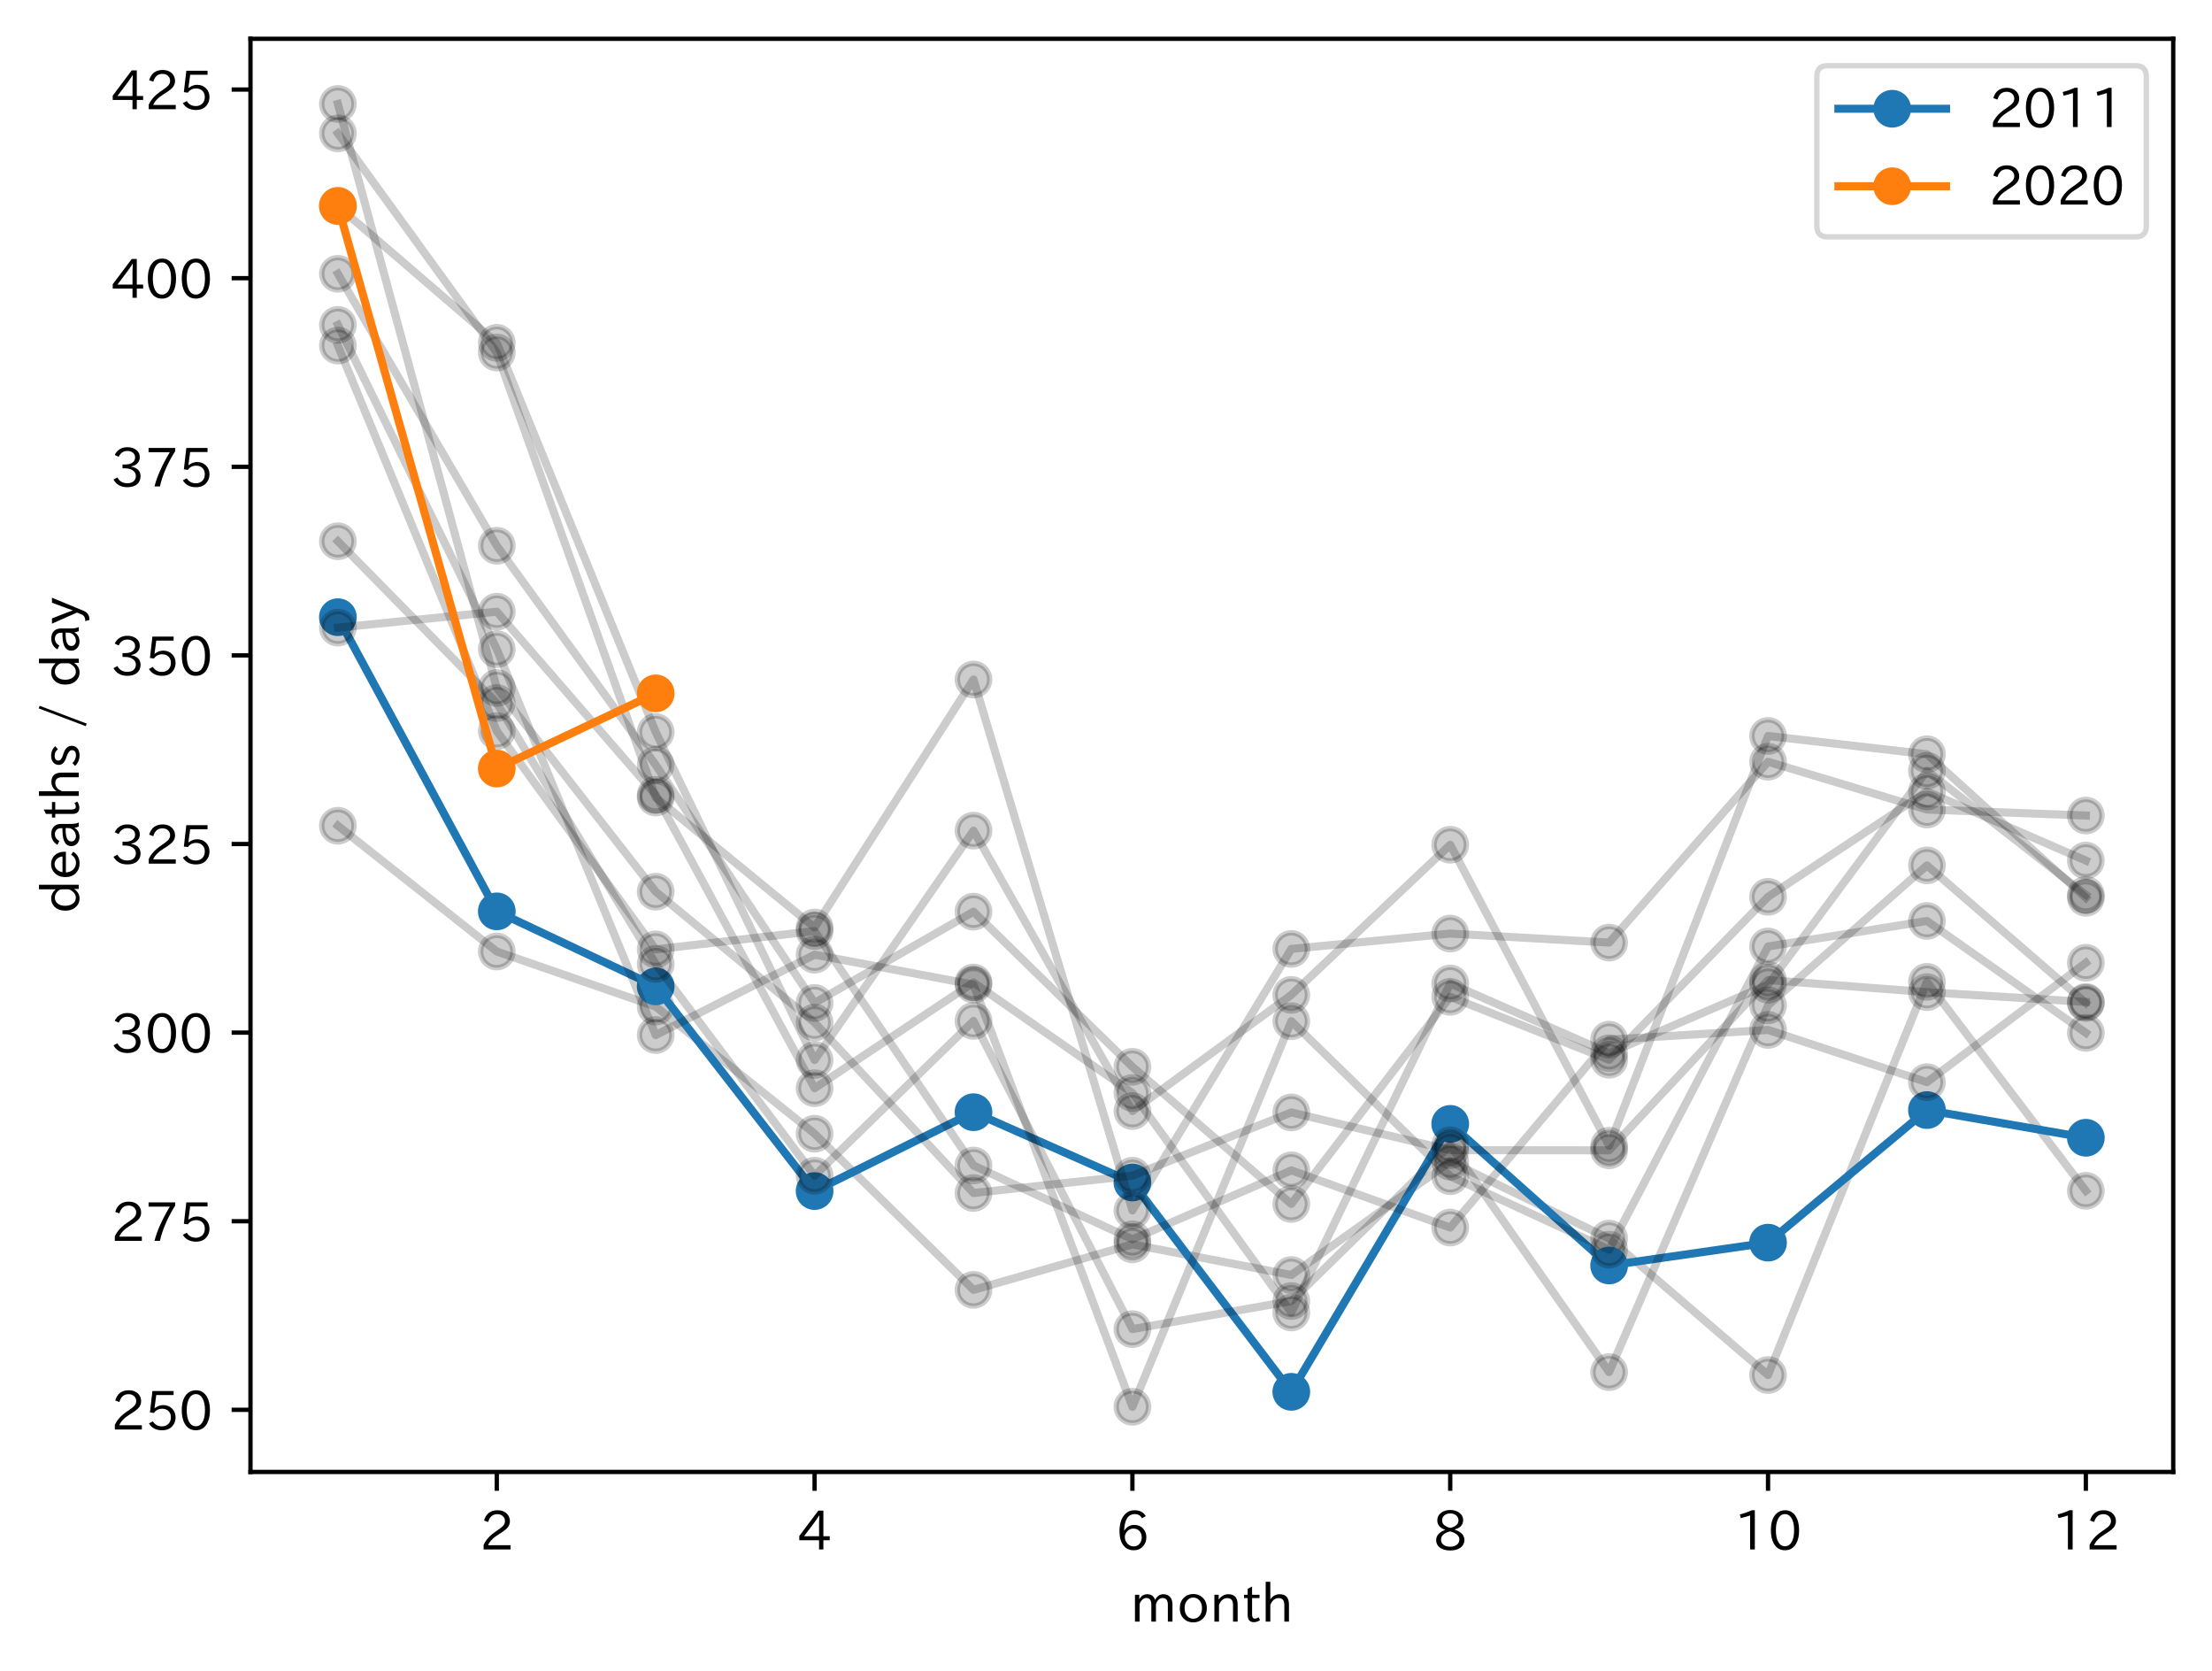 <?xml version="1.0" encoding="utf-8" standalone="no"?>
<!DOCTYPE svg PUBLIC "-//W3C//DTD SVG 1.1//EN"
  "http://www.w3.org/Graphics/SVG/1.1/DTD/svg11.dtd">
<!-- Created with matplotlib (https://matplotlib.org/) -->
<svg height="310.293pt" version="1.1" viewBox="0 0 410.843 310.293" width="410.843pt" xmlns="http://www.w3.org/2000/svg" xmlns:xlink="http://www.w3.org/1999/xlink">
 <defs>
  <style type="text/css">
*{stroke-linecap:butt;stroke-linejoin:round;}
  </style>
 </defs>
 <g id="figure_1">
  <g id="patch_1">
   <path d="M 0 310.293 
L 410.843 310.293 
L 410.843 0 
L 0 0 
z
" style="fill:#ffffff;"/>
  </g>
  <g id="axes_1">
   <g id="patch_2">
    <path d="M 46.523 273.312 
L 403.643 273.312 
L 403.643 7.2 
L 46.523 7.2 
z
" style="fill:#ffffff;"/>
   </g>
   <g id="matplotlib.axis_1">
    <g id="xtick_1">
     <g id="line2d_1">
      <defs>
       <path d="M 0 0 
L 0 3.5 
" id="m9c1329adc8" style="stroke:#000000;stroke-width:0.8;"/>
      </defs>
      <g>
       <use style="stroke:#000000;stroke-width:0.8;" x="92.27" xlink:href="#m9c1329adc8" y="273.312"/>
      </g>
     </g>
     <g id="text_1">
      <!-- 2 -->
      <defs>
       <path d="M 57.172 0.984 
L 6.984 0.984 
L 6.984 9.281 
Q 12.891 23.047 29.594 34.422 
L 32.375 36.281 
Q 40.922 42.141 43.609 45.406 
Q 46.688 49.266 46.688 53.812 
Q 46.688 58.938 43.062 62.547 
Q 39.062 66.547 32.562 66.547 
Q 19.531 66.547 15.484 52 
L 7.766 54.781 
Q 13.328 73.828 33.062 73.828 
Q 43.844 73.828 50.25 67.438 
Q 55.859 61.672 55.859 53.516 
Q 55.859 47.469 52.25 42.531 
Q 48.922 37.75 36.969 30.281 
L 34.859 29 
Q 19.625 19.578 15.281 8.891 
L 57.172 8.891 
z
" id="IPAexGothic-50"/>
      </defs>
      <g transform="translate(89.121 287.803)scale(0.1 -0.1)">
       <use xlink:href="#IPAexGothic-50"/>
      </g>
     </g>
    </g>
    <g id="xtick_2">
     <g id="line2d_2">
      <g>
       <use style="stroke:#000000;stroke-width:0.8;" x="151.298" xlink:href="#m9c1329adc8" y="273.312"/>
      </g>
     </g>
     <g id="text_2">
      <!-- 4 -->
      <defs>
       <path d="M 59.578 18.109 
L 47.797 18.109 
L 47.797 0.984 
L 39.797 0.984 
L 39.797 18.109 
L 3.078 18.109 
L 3.078 26.125 
L 38.375 73.094 
L 47.797 73.094 
L 47.797 25.531 
L 59.578 25.531 
z
M 40.281 64.203 
L 39.984 64.203 
Q 35.594 57.125 31.297 51.312 
L 11.859 25.531 
L 39.797 25.531 
L 39.797 49.125 
Q 39.797 54.391 40.281 64.203 
z
" id="IPAexGothic-52"/>
      </defs>
      <g transform="translate(148.149 287.803)scale(0.1 -0.1)">
       <use xlink:href="#IPAexGothic-52"/>
      </g>
     </g>
    </g>
    <g id="xtick_3">
     <g id="line2d_3">
      <g>
       <use style="stroke:#000000;stroke-width:0.8;" x="210.326" xlink:href="#m9c1329adc8" y="273.312"/>
      </g>
     </g>
     <g id="text_3">
      <!-- 6 -->
      <defs>
       <path d="M 16.5 36.375 
Q 23.578 46.578 34.906 46.578 
Q 45.406 46.578 51.812 39.266 
Q 57.422 32.906 57.422 23.781 
Q 57.422 13.812 51.125 6.781 
Q 44.578 -0.484 34.031 -0.484 
Q 21.484 -0.484 14.406 9.078 
Q 7.516 18.406 7.516 34.812 
Q 7.516 53.516 15.828 64.203 
Q 23.344 73.828 35.5 73.828 
Q 49.859 73.828 56.391 62.891 
L 49.219 58.984 
Q 45.219 66.656 35.938 66.656 
Q 17.484 66.656 16.109 36.375 
z
M 33.453 39.797 
Q 26.312 39.797 21.625 34.469 
Q 17.438 29.688 17.438 24.078 
Q 17.438 18.062 21.141 13.188 
Q 26.125 6.688 33.734 6.688 
Q 41.703 6.688 45.953 13.188 
Q 48.828 17.625 48.828 23.484 
Q 48.828 30.375 45.016 34.812 
Q 40.625 39.797 33.453 39.797 
z
" id="IPAexGothic-54"/>
      </defs>
      <g transform="translate(207.177 287.803)scale(0.1 -0.1)">
       <use xlink:href="#IPAexGothic-54"/>
      </g>
     </g>
    </g>
    <g id="xtick_4">
     <g id="line2d_4">
      <g>
       <use style="stroke:#000000;stroke-width:0.8;" x="269.355" xlink:href="#m9c1329adc8" y="273.312"/>
      </g>
     </g>
     <g id="text_4">
      <!-- 8 -->
      <defs>
       <path d="M 39.703 37.891 
Q 57.812 31.734 57.812 18.703 
Q 57.812 8.453 48.438 3.078 
Q 41.609 -0.875 31.5 -0.875 
Q 21.344 -0.875 14.5 3.078 
Q 5.422 8.297 5.422 18.406 
Q 5.422 31.062 22.016 37.203 
L 22.016 37.5 
Q 7.516 42.719 7.516 54.828 
Q 7.516 64.062 15.328 69.625 
Q 21.969 74.312 31.547 74.312 
Q 42.234 74.312 48.922 68.797 
Q 55.516 63.578 55.516 55.719 
Q 55.516 42.281 39.703 38.188 
z
M 31.594 41.016 
Q 46.828 44.625 46.828 55.125 
Q 46.828 61.188 41.797 64.844 
Q 37.703 67.922 31.5 67.922 
Q 25.094 67.922 20.797 64.5 
Q 16.406 60.891 16.406 55.031 
Q 16.406 49.219 21.094 45.703 
Q 23.344 43.891 26.906 42.531 
Q 31 40.875 31.594 41.016 
z
M 30.906 34.516 
Q 14.406 30.172 14.406 19 
Q 14.406 12.109 20.516 8.688 
Q 25.094 6.109 31.391 6.109 
Q 40.234 6.109 45.016 10.891 
Q 48.531 14.406 48.531 19.531 
Q 48.531 24.906 43.656 28.906 
Q 40.766 31.156 36.719 32.812 
Q 31.984 34.719 30.906 34.516 
z
" id="IPAexGothic-56"/>
      </defs>
      <g transform="translate(266.205 287.803)scale(0.1 -0.1)">
       <use xlink:href="#IPAexGothic-56"/>
      </g>
     </g>
    </g>
    <g id="xtick_5">
     <g id="line2d_5">
      <g>
       <use style="stroke:#000000;stroke-width:0.8;" x="328.383" xlink:href="#m9c1329adc8" y="273.312"/>
      </g>
     </g>
     <g id="text_5">
      <!-- 10 -->
      <defs>
       <path d="M 38.484 0.984 
L 29.688 0.984 
L 29.688 64.109 
Q 21.438 61.281 12.312 59.328 
L 10.688 66.109 
Q 23.734 69.391 32.906 73.922 
L 38.484 73.922 
z
" id="IPAexGothic-49"/>
       <path d="M 31.844 73.828 
Q 45.016 73.828 52.094 61.625 
Q 57.719 51.953 57.719 36.625 
Q 57.719 21.438 52.094 11.578 
Q 45.125 -0.484 31.5 -0.484 
Q 17.922 -0.484 10.938 11.578 
Q 5.328 21.438 5.328 36.719 
Q 5.328 58.016 15.625 67.719 
Q 22.172 73.828 31.844 73.828 
z
M 31.5 66.656 
Q 23.688 66.656 19.188 58.734 
Q 14.594 50.734 14.594 36.625 
Q 14.594 22.75 19.094 14.797 
Q 23.641 6.984 31.5 6.984 
Q 40.922 6.984 45.453 18.016 
Q 48.438 25.344 48.438 37.109 
Q 48.438 50.875 43.844 58.734 
Q 39.203 66.656 31.5 66.656 
z
" id="IPAexGothic-48"/>
      </defs>
      <g transform="translate(322.084 287.803)scale(0.1 -0.1)">
       <use xlink:href="#IPAexGothic-49"/>
       <use x="62.988" xlink:href="#IPAexGothic-48"/>
      </g>
     </g>
    </g>
    <g id="xtick_6">
     <g id="line2d_6">
      <g>
       <use style="stroke:#000000;stroke-width:0.8;" x="387.411" xlink:href="#m9c1329adc8" y="273.312"/>
      </g>
     </g>
     <g id="text_6">
      <!-- 12 -->
      <g transform="translate(381.112 287.803)scale(0.1 -0.1)">
       <use xlink:href="#IPAexGothic-49"/>
       <use x="62.988" xlink:href="#IPAexGothic-50"/>
      </g>
     </g>
    </g>
    <g id="text_7">
     <!-- month -->
     <defs>
      <path d="M 78.469 0.984 
L 69.875 0.984 
L 69.875 32.172 
Q 69.875 44.828 60.109 44.828 
Q 55.469 44.828 51.609 40.531 
Q 48.875 37.453 47.797 32.859 
L 47.797 0.984 
L 39.203 0.984 
L 39.203 32.281 
Q 39.203 44.828 29.984 44.828 
Q 25.094 44.828 21.391 40.531 
Q 17.391 36.031 17.391 31.891 
L 17.391 0.984 
L 8.797 0.984 
L 8.797 50.781 
L 16.797 50.781 
L 16.797 42.188 
Q 21.734 51.812 31.688 51.812 
Q 42.578 51.812 46.188 41.359 
Q 51.609 51.812 61.766 51.812 
Q 69.969 51.812 74.562 46 
Q 78.469 41.219 78.469 32.375 
z
" id="IPAexGothic-109"/>
      <path d="M 29.984 52.203 
Q 40.531 52.203 47.75 45.125 
Q 55.172 37.703 55.172 25.594 
Q 55.172 13.875 47.906 6.594 
Q 40.766 -0.484 29.984 -0.484 
Q 19.188 -0.484 12.203 6.5 
Q 4.891 13.766 4.891 25.875 
Q 4.891 37.703 12.312 45.125 
Q 19.391 52.203 29.984 52.203 
z
M 29.984 45.609 
Q 23.734 45.609 19.391 41.109 
Q 13.875 35.594 13.875 25.781 
Q 13.875 16.109 19.281 10.688 
Q 23.688 6.297 29.984 6.297 
Q 36.422 6.297 40.766 10.797 
Q 46.188 16.219 46.188 26.125 
Q 46.188 35.453 40.672 41.109 
Q 36.188 45.609 29.984 45.609 
z
" id="IPAexGothic-111"/>
      <path d="M 52 0.984 
L 43.406 0.984 
L 43.406 31.891 
Q 43.406 44.578 32.906 44.578 
Q 22.312 44.578 17.391 31.891 
L 17.391 0.984 
L 8.797 0.984 
L 8.797 50.781 
L 16.797 50.781 
L 16.797 41.797 
Q 23.828 51.812 34.719 51.812 
Q 52 51.812 52 32.375 
z
" id="IPAexGothic-110"/>
      <path d="M 33.203 3.766 
Q 27.641 -0.094 21.828 -0.094 
Q 10.203 -0.094 10.203 12.984 
L 10.203 44.672 
L 3.422 44.672 
L 3.422 50.781 
L 10.203 50.781 
L 10.203 61.969 
L 18.406 66.062 
L 18.406 50.781 
L 32.234 50.781 
L 32.234 44.672 
L 18.406 44.672 
L 18.406 14.156 
Q 18.406 6.5 23.641 6.5 
Q 27.156 6.5 30.328 9.188 
z
" id="IPAexGothic-116"/>
      <path d="M 52.297 0.984 
L 43.703 0.984 
L 43.703 31.891 
Q 43.703 44.578 33.297 44.578 
Q 22.609 44.578 17.672 31.891 
L 17.672 0.984 
L 9.078 0.984 
L 9.078 74.906 
L 17.672 74.906 
L 17.672 42.281 
Q 24.469 51.812 35.109 51.812 
Q 52.297 51.812 52.297 32.375 
z
" id="IPAexGothic-104"/>
     </defs>
     <g transform="translate(209.922 301.193)scale(0.1 -0.1)">
      <use xlink:href="#IPAexGothic-109"/>
      <use x="87.109" xlink:href="#IPAexGothic-111"/>
      <use x="147.51" xlink:href="#IPAexGothic-110"/>
      <use x="207.91" xlink:href="#IPAexGothic-116"/>
      <use x="242.529" xlink:href="#IPAexGothic-104"/>
     </g>
    </g>
   </g>
   <g id="matplotlib.axis_2">
    <g id="ytick_1">
     <g id="line2d_7">
      <defs>
       <path d="M 0 0 
L -3.5 0 
" id="m2eb49fed1b" style="stroke:#000000;stroke-width:0.8;"/>
      </defs>
      <g>
       <use style="stroke:#000000;stroke-width:0.8;" x="46.523" xlink:href="#m2eb49fed1b" y="261.776"/>
      </g>
     </g>
     <g id="text_8">
      <!-- 250 -->
      <defs>
       <path d="M 18.406 40.672 
Q 25.531 46.297 33.938 46.297 
Q 44 46.297 50.641 39.5 
Q 56.844 33.016 56.844 23.391 
Q 56.844 14.656 51.516 8.016 
Q 44.828 -0.484 31.734 -0.484 
Q 14.984 -0.484 7.328 12.25 
L 14.656 16.062 
Q 20.453 6.781 31.453 6.781 
Q 38.531 6.781 43.266 11.188 
Q 48.141 15.828 48.141 23.484 
Q 48.141 30.719 43.844 35.016 
Q 39.359 39.5 32.125 39.5 
Q 21.969 39.5 16.75 31.688 
L 9.234 32.672 
L 13.812 72.406 
L 53.219 72.406 
L 53.219 64.891 
L 20.953 64.891 
L 17.719 40.672 
z
" id="IPAexGothic-53"/>
      </defs>
      <g transform="translate(20.628 265.522)scale(0.1 -0.1)">
       <use xlink:href="#IPAexGothic-50"/>
       <use x="62.988" xlink:href="#IPAexGothic-53"/>
       <use x="125.977" xlink:href="#IPAexGothic-48"/>
      </g>
     </g>
    </g>
    <g id="ytick_2">
     <g id="line2d_8">
      <g>
       <use style="stroke:#000000;stroke-width:0.8;" x="46.523" xlink:href="#m2eb49fed1b" y="226.755"/>
      </g>
     </g>
     <g id="text_9">
      <!-- 275 -->
      <defs>
       <path d="M 56.203 66.609 
Q 34.969 32.906 27.781 0.984 
L 17.672 0.984 
Q 24.703 28.656 46.094 64.5 
L 6.688 64.5 
L 6.688 72.406 
L 56.203 72.406 
z
" id="IPAexGothic-55"/>
      </defs>
      <g transform="translate(20.628 230.501)scale(0.1 -0.1)">
       <use xlink:href="#IPAexGothic-50"/>
       <use x="62.988" xlink:href="#IPAexGothic-55"/>
       <use x="125.977" xlink:href="#IPAexGothic-53"/>
      </g>
     </g>
    </g>
    <g id="ytick_3">
     <g id="line2d_9">
      <g>
       <use style="stroke:#000000;stroke-width:0.8;" x="46.523" xlink:href="#m2eb49fed1b" y="191.734"/>
      </g>
     </g>
     <g id="text_10">
      <!-- 300 -->
      <defs>
       <path d="M 37.203 37.797 
Q 54.781 34.625 54.781 19.969 
Q 54.781 11.188 48.875 5.562 
Q 42.328 -0.484 30.375 -0.484 
Q 12.453 -0.484 4.5 13.766 
L 11.812 17.672 
Q 17.328 6.891 30.281 6.891 
Q 37.891 6.891 42.094 10.797 
Q 46.094 14.5 46.094 20.172 
Q 46.094 26.859 40.094 30.906 
Q 34.625 34.578 25.688 34.578 
L 21.297 34.578 
L 21.297 41.703 
L 25.875 41.703 
Q 34.859 41.703 39.594 45.125 
Q 44.672 48.734 44.672 54.828 
Q 44.672 61.469 38.969 64.656 
Q 35.297 66.844 30.172 66.844 
Q 19.344 66.844 14.109 55.906 
L 6.781 59.422 
Q 14.016 73.828 30.281 73.828 
Q 40.578 73.828 46.969 68.656 
Q 53.375 63.578 53.375 55.219 
Q 53.375 47.312 47.172 42.281 
Q 43.172 39.062 37.203 38.188 
z
" id="IPAexGothic-51"/>
      </defs>
      <g transform="translate(20.628 195.48)scale(0.1 -0.1)">
       <use xlink:href="#IPAexGothic-51"/>
       <use x="62.988" xlink:href="#IPAexGothic-48"/>
       <use x="125.977" xlink:href="#IPAexGothic-48"/>
      </g>
     </g>
    </g>
    <g id="ytick_4">
     <g id="line2d_10">
      <g>
       <use style="stroke:#000000;stroke-width:0.8;" x="46.523" xlink:href="#m2eb49fed1b" y="156.714"/>
      </g>
     </g>
     <g id="text_11">
      <!-- 325 -->
      <g transform="translate(20.628 160.459)scale(0.1 -0.1)">
       <use xlink:href="#IPAexGothic-51"/>
       <use x="62.988" xlink:href="#IPAexGothic-50"/>
       <use x="125.977" xlink:href="#IPAexGothic-53"/>
      </g>
     </g>
    </g>
    <g id="ytick_5">
     <g id="line2d_11">
      <g>
       <use style="stroke:#000000;stroke-width:0.8;" x="46.523" xlink:href="#m2eb49fed1b" y="121.693"/>
      </g>
     </g>
     <g id="text_12">
      <!-- 350 -->
      <g transform="translate(20.628 125.438)scale(0.1 -0.1)">
       <use xlink:href="#IPAexGothic-51"/>
       <use x="62.988" xlink:href="#IPAexGothic-53"/>
       <use x="125.977" xlink:href="#IPAexGothic-48"/>
      </g>
     </g>
    </g>
    <g id="ytick_6">
     <g id="line2d_12">
      <g>
       <use style="stroke:#000000;stroke-width:0.8;" x="46.523" xlink:href="#m2eb49fed1b" y="86.672"/>
      </g>
     </g>
     <g id="text_13">
      <!-- 375 -->
      <g transform="translate(20.628 90.417)scale(0.1 -0.1)">
       <use xlink:href="#IPAexGothic-51"/>
       <use x="62.988" xlink:href="#IPAexGothic-55"/>
       <use x="125.977" xlink:href="#IPAexGothic-53"/>
      </g>
     </g>
    </g>
    <g id="ytick_7">
     <g id="line2d_13">
      <g>
       <use style="stroke:#000000;stroke-width:0.8;" x="46.523" xlink:href="#m2eb49fed1b" y="51.651"/>
      </g>
     </g>
     <g id="text_14">
      <!-- 400 -->
      <g transform="translate(20.628 55.396)scale(0.1 -0.1)">
       <use xlink:href="#IPAexGothic-52"/>
       <use x="62.988" xlink:href="#IPAexGothic-48"/>
       <use x="125.977" xlink:href="#IPAexGothic-48"/>
      </g>
     </g>
    </g>
    <g id="ytick_8">
     <g id="line2d_14">
      <g>
       <use style="stroke:#000000;stroke-width:0.8;" x="46.523" xlink:href="#m2eb49fed1b" y="16.63"/>
      </g>
     </g>
     <g id="text_15">
      <!-- 425 -->
      <g transform="translate(20.628 20.375)scale(0.1 -0.1)">
       <use xlink:href="#IPAexGothic-52"/>
       <use x="62.988" xlink:href="#IPAexGothic-50"/>
       <use x="125.977" xlink:href="#IPAexGothic-53"/>
      </g>
     </g>
    </g>
    <g id="text_16">
     <!-- deaths / day -->
     <defs>
      <path d="M 52.984 0.984 
L 45.172 0.984 
L 45.172 9.672 
Q 38.141 -0.484 27.391 -0.484 
Q 18.453 -0.484 12.312 5.812 
Q 4.891 13.188 4.891 25.984 
Q 4.891 38.531 12.062 45.906 
Q 18.266 52.203 27.391 52.203 
Q 37.25 52.203 44.484 43.891 
L 44.484 74.906 
L 52.984 74.906 
z
M 44.484 20.359 
L 44.484 32.766 
Q 44.484 37.703 38.375 42.281 
Q 34.078 45.406 28.953 45.406 
Q 23.188 45.406 19.188 41.406 
Q 13.875 36.078 13.875 26.219 
Q 13.875 17.328 18.266 11.719 
Q 22.516 6.391 28.859 6.391 
Q 36.281 6.391 41.5 13.672 
Q 44.484 17.719 44.484 20.359 
z
" id="IPAexGothic-100"/>
      <path d="M 13.484 24.906 
Q 13.922 16.266 18.891 11.281 
Q 23.969 6.203 31.203 6.203 
Q 40.719 6.203 46.297 15.094 
L 51.906 11.375 
Q 44.828 -0.484 30.172 -0.484 
Q 19.094 -0.484 11.969 6.594 
Q 4.781 13.812 4.781 25.641 
Q 4.781 38.188 12.312 45.703 
Q 19 52.391 29 52.391 
Q 38.422 52.391 44.781 46.188 
Q 51.906 38.969 51.906 26.906 
L 51.906 24.906 
z
M 43.062 31.203 
Q 42.328 37.984 38.281 41.891 
Q 34.281 45.906 28.812 45.906 
Q 22.469 45.906 17.969 40.484 
Q 14.891 36.812 13.969 31.203 
z
" id="IPAexGothic-101"/>
      <path d="M 49.312 0.984 
L 41.75 0.984 
Q 39.984 4.734 39.547 8.688 
L 39.203 8.688 
Q 33.547 -0.391 22.312 -0.391 
Q 14.594 -0.391 9.719 4.5 
Q 5.422 8.797 5.422 14.984 
Q 5.422 30.422 32.031 31.203 
L 38.719 31.391 
L 38.719 33.984 
Q 38.719 39.203 35.75 42.188 
Q 32.625 45.312 27.734 45.312 
Q 19.344 45.312 15.141 37.156 
L 7.719 40.578 
Q 14.656 52 27.938 52 
Q 37.109 52 42.047 46.875 
Q 46.625 42.281 46.625 33.891 
L 46.625 15.578 
Q 46.625 6.25 49.312 0.984 
z
M 38.922 25.391 
L 33.453 25.297 
Q 14.109 24.859 14.109 14.891 
Q 14.109 11.375 16.406 9.078 
Q 19.234 6.297 23.828 6.297 
Q 30.219 6.297 34.906 10.984 
Q 38.922 15.141 38.922 21 
z
" id="IPAexGothic-97"/>
      <path d="M 34.906 39.797 
Q 30.281 45.797 23.188 45.797 
Q 13.922 45.797 13.922 38.672 
Q 13.922 33.641 23.922 30.375 
L 27.203 29.297 
Q 41.406 24.656 41.406 13.969 
Q 41.406 6.781 35.5 2.688 
Q 30.812 -0.484 23.391 -0.484 
Q 11.969 -0.484 4 7.859 
L 9.422 12.797 
Q 15.578 6.203 23.688 6.203 
Q 33.297 6.203 33.297 13.672 
Q 33.297 19.344 22.703 23.094 
L 19.281 24.266 
Q 5.906 28.953 5.906 37.984 
Q 5.906 43.703 9.812 47.609 
Q 14.5 52.297 22.703 52.297 
Q 33.688 52.297 40.719 44.672 
z
" id="IPAexGothic-115"/>
      <path id="IPAexGothic-32"/>
      <path d="M 42.484 73.578 
L 9.375 -13.812 
L 4.688 -11.922 
L 37.703 75.484 
z
" id="IPAexGothic-47"/>
      <path d="M 48.781 50.781 
L 24.609 -7.625 
Q 19.969 -18.797 8.594 -18.797 
L 7.469 -18.797 
L 5.375 -10.984 
L 6.984 -10.984 
Q 15.141 -10.984 17.969 -3.719 
L 21.188 4.297 
L 0.594 50.781 
L 10.297 50.781 
L 21.297 22.797 
Q 23.875 16.016 25.094 12.203 
L 25.391 12.203 
Q 27.344 18.266 29.109 22.797 
L 39.5 50.781 
z
" id="IPAexGothic-121"/>
     </defs>
     <g transform="translate(14.728 169.576)rotate(-90)scale(0.1 -0.1)">
      <use xlink:href="#IPAexGothic-100"/>
      <use x="62.402" xlink:href="#IPAexGothic-101"/>
      <use x="119.287" xlink:href="#IPAexGothic-97"/>
      <use x="174.268" xlink:href="#IPAexGothic-116"/>
      <use x="208.887" xlink:href="#IPAexGothic-104"/>
      <use x="269.58" xlink:href="#IPAexGothic-115"/>
      <use x="315.771" xlink:href="#IPAexGothic-32"/>
      <use x="342.773" xlink:href="#IPAexGothic-47"/>
      <use x="392.773" xlink:href="#IPAexGothic-32"/>
      <use x="419.775" xlink:href="#IPAexGothic-100"/>
      <use x="482.178" xlink:href="#IPAexGothic-97"/>
      <use x="537.158" xlink:href="#IPAexGothic-121"/>
     </g>
    </g>
   </g>
   <g id="line2d_15">
    <path clip-path="url(#p224ae6ea97)" d="M 62.756 153.324 
L 92.27 176.675 
L 121.784 186.899 
L 151.298 210.506 
L 180.812 239.499 
L 210.326 231.051 
L 239.84 236.742 
L 269.355 215.684 
L 298.869 229.977 
L 328.383 255.314 
L 357.897 182.302 
L 387.411 221.107 
" style="fill:none;stroke:#000000;stroke-linecap:square;stroke-opacity:0.2;stroke-width:1.5;"/>
    <defs>
     <path d="M 0 3 
C 0.796 3 1.559 2.684 2.121 2.121 
C 2.684 1.559 3 0.796 3 0 
C 3 -0.796 2.684 -1.559 2.121 -2.121 
C 1.559 -2.684 0.796 -3 0 -3 
C -0.796 -3 -1.559 -2.684 -2.121 -2.121 
C -2.684 -1.559 -3 -0.796 -3 0 
C -3 0.796 -2.684 1.559 -2.121 2.121 
C -1.559 2.684 -0.796 3 0 3 
z
" id="m86d721139f" style="stroke:#000000;stroke-opacity:0.2;"/>
    </defs>
    <g clip-path="url(#p224ae6ea97)">
     <use style="fill-opacity:0.2;stroke:#000000;stroke-opacity:0.2;" x="62.756" xlink:href="#m86d721139f" y="153.324"/>
     <use style="fill-opacity:0.2;stroke:#000000;stroke-opacity:0.2;" x="92.27" xlink:href="#m86d721139f" y="176.675"/>
     <use style="fill-opacity:0.2;stroke:#000000;stroke-opacity:0.2;" x="121.784" xlink:href="#m86d721139f" y="186.899"/>
     <use style="fill-opacity:0.2;stroke:#000000;stroke-opacity:0.2;" x="151.298" xlink:href="#m86d721139f" y="210.506"/>
     <use style="fill-opacity:0.2;stroke:#000000;stroke-opacity:0.2;" x="180.812" xlink:href="#m86d721139f" y="239.499"/>
     <use style="fill-opacity:0.2;stroke:#000000;stroke-opacity:0.2;" x="210.326" xlink:href="#m86d721139f" y="231.051"/>
     <use style="fill-opacity:0.2;stroke:#000000;stroke-opacity:0.2;" x="239.84" xlink:href="#m86d721139f" y="236.742"/>
     <use style="fill-opacity:0.2;stroke:#000000;stroke-opacity:0.2;" x="269.355" xlink:href="#m86d721139f" y="215.684"/>
     <use style="fill-opacity:0.2;stroke:#000000;stroke-opacity:0.2;" x="298.869" xlink:href="#m86d721139f" y="229.977"/>
     <use style="fill-opacity:0.2;stroke:#000000;stroke-opacity:0.2;" x="328.383" xlink:href="#m86d721139f" y="255.314"/>
     <use style="fill-opacity:0.2;stroke:#000000;stroke-opacity:0.2;" x="357.897" xlink:href="#m86d721139f" y="182.302"/>
     <use style="fill-opacity:0.2;stroke:#000000;stroke-opacity:0.2;" x="387.411" xlink:href="#m86d721139f" y="221.107"/>
    </g>
   </g>
   <g id="line2d_16">
    <path clip-path="url(#p224ae6ea97)" d="M 62.756 114.598 
L 92.27 169.221 
L 121.784 183.149 
L 151.298 221.152 
L 180.812 206.511 
L 210.326 219.564 
L 239.84 258.432 
L 269.355 208.68 
L 298.869 234.974 
L 328.383 230.732 
L 357.897 206.116 
L 387.411 211.256 
" style="fill:none;stroke:#1f77b4;stroke-linecap:square;stroke-width:1.5;"/>
    <defs>
     <path d="M 0 3 
C 0.796 3 1.559 2.684 2.121 2.121 
C 2.684 1.559 3 0.796 3 0 
C 3 -0.796 2.684 -1.559 2.121 -2.121 
C 1.559 -2.684 0.796 -3 0 -3 
C -0.796 -3 -1.559 -2.684 -2.121 -2.121 
C -2.684 -1.559 -3 -0.796 -3 0 
C -3 0.796 -2.684 1.559 -2.121 2.121 
C -1.559 2.684 -0.796 3 0 3 
z
" id="m6454cefa0c" style="stroke:#1f77b4;"/>
    </defs>
    <g clip-path="url(#p224ae6ea97)">
     <use style="fill:#1f77b4;stroke:#1f77b4;" x="62.756" xlink:href="#m6454cefa0c" y="114.598"/>
     <use style="fill:#1f77b4;stroke:#1f77b4;" x="92.27" xlink:href="#m6454cefa0c" y="169.221"/>
     <use style="fill:#1f77b4;stroke:#1f77b4;" x="121.784" xlink:href="#m6454cefa0c" y="183.149"/>
     <use style="fill:#1f77b4;stroke:#1f77b4;" x="151.298" xlink:href="#m6454cefa0c" y="221.152"/>
     <use style="fill:#1f77b4;stroke:#1f77b4;" x="180.812" xlink:href="#m6454cefa0c" y="206.511"/>
     <use style="fill:#1f77b4;stroke:#1f77b4;" x="210.326" xlink:href="#m6454cefa0c" y="219.564"/>
     <use style="fill:#1f77b4;stroke:#1f77b4;" x="239.84" xlink:href="#m6454cefa0c" y="258.432"/>
     <use style="fill:#1f77b4;stroke:#1f77b4;" x="269.355" xlink:href="#m6454cefa0c" y="208.68"/>
     <use style="fill:#1f77b4;stroke:#1f77b4;" x="298.869" xlink:href="#m6454cefa0c" y="234.974"/>
     <use style="fill:#1f77b4;stroke:#1f77b4;" x="328.383" xlink:href="#m6454cefa0c" y="230.732"/>
     <use style="fill:#1f77b4;stroke:#1f77b4;" x="357.897" xlink:href="#m6454cefa0c" y="206.116"/>
     <use style="fill:#1f77b4;stroke:#1f77b4;" x="387.411" xlink:href="#m6454cefa0c" y="211.256"/>
    </g>
   </g>
   <g id="line2d_17">
    <path clip-path="url(#p224ae6ea97)" d="M 62.756 100.499 
L 92.27 130.532 
L 121.784 178.991 
L 151.298 218.304 
L 180.812 189.565 
L 210.326 246.787 
L 239.84 241.577 
L 269.355 212.657 
L 298.869 254.772 
L 328.383 186.673 
L 357.897 160.683 
L 387.411 186.222 
" style="fill:none;stroke:#000000;stroke-linecap:square;stroke-opacity:0.2;stroke-width:1.5;"/>
    <g clip-path="url(#p224ae6ea97)">
     <use style="fill-opacity:0.2;stroke:#000000;stroke-opacity:0.2;" x="62.756" xlink:href="#m86d721139f" y="100.499"/>
     <use style="fill-opacity:0.2;stroke:#000000;stroke-opacity:0.2;" x="92.27" xlink:href="#m86d721139f" y="130.532"/>
     <use style="fill-opacity:0.2;stroke:#000000;stroke-opacity:0.2;" x="121.784" xlink:href="#m86d721139f" y="178.991"/>
     <use style="fill-opacity:0.2;stroke:#000000;stroke-opacity:0.2;" x="151.298" xlink:href="#m86d721139f" y="218.304"/>
     <use style="fill-opacity:0.2;stroke:#000000;stroke-opacity:0.2;" x="180.812" xlink:href="#m86d721139f" y="189.565"/>
     <use style="fill-opacity:0.2;stroke:#000000;stroke-opacity:0.2;" x="210.326" xlink:href="#m86d721139f" y="246.787"/>
     <use style="fill-opacity:0.2;stroke:#000000;stroke-opacity:0.2;" x="239.84" xlink:href="#m86d721139f" y="241.577"/>
     <use style="fill-opacity:0.2;stroke:#000000;stroke-opacity:0.2;" x="269.355" xlink:href="#m86d721139f" y="212.657"/>
     <use style="fill-opacity:0.2;stroke:#000000;stroke-opacity:0.2;" x="298.869" xlink:href="#m86d721139f" y="254.772"/>
     <use style="fill-opacity:0.2;stroke:#000000;stroke-opacity:0.2;" x="328.383" xlink:href="#m86d721139f" y="186.673"/>
     <use style="fill-opacity:0.2;stroke:#000000;stroke-opacity:0.2;" x="357.897" xlink:href="#m86d721139f" y="160.683"/>
     <use style="fill-opacity:0.2;stroke:#000000;stroke-opacity:0.2;" x="387.411" xlink:href="#m86d721139f" y="186.222"/>
    </g>
   </g>
   <g id="line2d_18">
    <path clip-path="url(#p224ae6ea97)" d="M 62.756 60.327 
L 92.27 120.542 
L 121.784 192.186 
L 151.298 177.259 
L 180.812 182.832 
L 210.326 261.216 
L 239.84 189.611 
L 269.355 218.396 
L 298.869 232.032 
L 328.383 175.738 
L 357.897 171.002 
L 387.411 191.78 
" style="fill:none;stroke:#000000;stroke-linecap:square;stroke-opacity:0.2;stroke-width:1.5;"/>
    <g clip-path="url(#p224ae6ea97)">
     <use style="fill-opacity:0.2;stroke:#000000;stroke-opacity:0.2;" x="62.756" xlink:href="#m86d721139f" y="60.327"/>
     <use style="fill-opacity:0.2;stroke:#000000;stroke-opacity:0.2;" x="92.27" xlink:href="#m86d721139f" y="120.542"/>
     <use style="fill-opacity:0.2;stroke:#000000;stroke-opacity:0.2;" x="121.784" xlink:href="#m86d721139f" y="192.186"/>
     <use style="fill-opacity:0.2;stroke:#000000;stroke-opacity:0.2;" x="151.298" xlink:href="#m86d721139f" y="177.259"/>
     <use style="fill-opacity:0.2;stroke:#000000;stroke-opacity:0.2;" x="180.812" xlink:href="#m86d721139f" y="182.832"/>
     <use style="fill-opacity:0.2;stroke:#000000;stroke-opacity:0.2;" x="210.326" xlink:href="#m86d721139f" y="261.216"/>
     <use style="fill-opacity:0.2;stroke:#000000;stroke-opacity:0.2;" x="239.84" xlink:href="#m86d721139f" y="189.611"/>
     <use style="fill-opacity:0.2;stroke:#000000;stroke-opacity:0.2;" x="269.355" xlink:href="#m86d721139f" y="218.396"/>
     <use style="fill-opacity:0.2;stroke:#000000;stroke-opacity:0.2;" x="298.869" xlink:href="#m86d721139f" y="232.032"/>
     <use style="fill-opacity:0.2;stroke:#000000;stroke-opacity:0.2;" x="328.383" xlink:href="#m86d721139f" y="175.738"/>
     <use style="fill-opacity:0.2;stroke:#000000;stroke-opacity:0.2;" x="357.897" xlink:href="#m86d721139f" y="171.002"/>
     <use style="fill-opacity:0.2;stroke:#000000;stroke-opacity:0.2;" x="387.411" xlink:href="#m86d721139f" y="191.78"/>
    </g>
   </g>
   <g id="line2d_19">
    <path clip-path="url(#p224ae6ea97)" d="M 62.756 64.168 
L 92.27 135.751 
L 121.784 176.28 
L 151.298 172.87 
L 180.812 216.407 
L 210.326 230.117 
L 239.84 217.311 
L 269.355 227.93 
L 298.869 193.042 
L 328.383 191.237 
L 357.897 200.933 
L 387.411 178.765 
" style="fill:none;stroke:#000000;stroke-linecap:square;stroke-opacity:0.2;stroke-width:1.5;"/>
    <g clip-path="url(#p224ae6ea97)">
     <use style="fill-opacity:0.2;stroke:#000000;stroke-opacity:0.2;" x="62.756" xlink:href="#m86d721139f" y="64.168"/>
     <use style="fill-opacity:0.2;stroke:#000000;stroke-opacity:0.2;" x="92.27" xlink:href="#m86d721139f" y="135.751"/>
     <use style="fill-opacity:0.2;stroke:#000000;stroke-opacity:0.2;" x="121.784" xlink:href="#m86d721139f" y="176.28"/>
     <use style="fill-opacity:0.2;stroke:#000000;stroke-opacity:0.2;" x="151.298" xlink:href="#m86d721139f" y="172.87"/>
     <use style="fill-opacity:0.2;stroke:#000000;stroke-opacity:0.2;" x="180.812" xlink:href="#m86d721139f" y="216.407"/>
     <use style="fill-opacity:0.2;stroke:#000000;stroke-opacity:0.2;" x="210.326" xlink:href="#m86d721139f" y="230.117"/>
     <use style="fill-opacity:0.2;stroke:#000000;stroke-opacity:0.2;" x="239.84" xlink:href="#m86d721139f" y="217.311"/>
     <use style="fill-opacity:0.2;stroke:#000000;stroke-opacity:0.2;" x="269.355" xlink:href="#m86d721139f" y="227.93"/>
     <use style="fill-opacity:0.2;stroke:#000000;stroke-opacity:0.2;" x="298.869" xlink:href="#m86d721139f" y="193.042"/>
     <use style="fill-opacity:0.2;stroke:#000000;stroke-opacity:0.2;" x="328.383" xlink:href="#m86d721139f" y="191.237"/>
     <use style="fill-opacity:0.2;stroke:#000000;stroke-opacity:0.2;" x="357.897" xlink:href="#m86d721139f" y="200.933"/>
     <use style="fill-opacity:0.2;stroke:#000000;stroke-opacity:0.2;" x="387.411" xlink:href="#m86d721139f" y="178.765"/>
    </g>
   </g>
   <g id="line2d_20">
    <path clip-path="url(#p224ae6ea97)" d="M 62.756 19.296 
L 92.27 127.746 
L 121.784 165.57 
L 151.298 189.867 
L 180.812 221.514 
L 210.326 218.304 
L 239.84 206.556 
L 269.355 213.56 
L 298.869 213.588 
L 328.383 181.974 
L 357.897 184.217 
L 387.411 186.041 
" style="fill:none;stroke:#000000;stroke-linecap:square;stroke-opacity:0.2;stroke-width:1.5;"/>
    <g clip-path="url(#p224ae6ea97)">
     <use style="fill-opacity:0.2;stroke:#000000;stroke-opacity:0.2;" x="62.756" xlink:href="#m86d721139f" y="19.296"/>
     <use style="fill-opacity:0.2;stroke:#000000;stroke-opacity:0.2;" x="92.27" xlink:href="#m86d721139f" y="127.746"/>
     <use style="fill-opacity:0.2;stroke:#000000;stroke-opacity:0.2;" x="121.784" xlink:href="#m86d721139f" y="165.57"/>
     <use style="fill-opacity:0.2;stroke:#000000;stroke-opacity:0.2;" x="151.298" xlink:href="#m86d721139f" y="189.867"/>
     <use style="fill-opacity:0.2;stroke:#000000;stroke-opacity:0.2;" x="180.812" xlink:href="#m86d721139f" y="221.514"/>
     <use style="fill-opacity:0.2;stroke:#000000;stroke-opacity:0.2;" x="210.326" xlink:href="#m86d721139f" y="218.304"/>
     <use style="fill-opacity:0.2;stroke:#000000;stroke-opacity:0.2;" x="239.84" xlink:href="#m86d721139f" y="206.556"/>
     <use style="fill-opacity:0.2;stroke:#000000;stroke-opacity:0.2;" x="269.355" xlink:href="#m86d721139f" y="213.56"/>
     <use style="fill-opacity:0.2;stroke:#000000;stroke-opacity:0.2;" x="298.869" xlink:href="#m86d721139f" y="213.588"/>
     <use style="fill-opacity:0.2;stroke:#000000;stroke-opacity:0.2;" x="328.383" xlink:href="#m86d721139f" y="181.974"/>
     <use style="fill-opacity:0.2;stroke:#000000;stroke-opacity:0.2;" x="357.897" xlink:href="#m86d721139f" y="184.217"/>
     <use style="fill-opacity:0.2;stroke:#000000;stroke-opacity:0.2;" x="387.411" xlink:href="#m86d721139f" y="186.041"/>
    </g>
   </g>
   <g id="line2d_21">
    <path clip-path="url(#p224ae6ea97)" d="M 62.756 116.541 
L 92.27 113.577 
L 121.784 147.586 
L 151.298 202.054 
L 180.812 182.426 
L 210.326 202.941 
L 239.84 243.701 
L 269.355 182.606 
L 298.869 195.563 
L 328.383 182.832 
L 357.897 143.125 
L 387.411 166.158 
" style="fill:none;stroke:#000000;stroke-linecap:square;stroke-opacity:0.2;stroke-width:1.5;"/>
    <g clip-path="url(#p224ae6ea97)">
     <use style="fill-opacity:0.2;stroke:#000000;stroke-opacity:0.2;" x="62.756" xlink:href="#m86d721139f" y="116.541"/>
     <use style="fill-opacity:0.2;stroke:#000000;stroke-opacity:0.2;" x="92.27" xlink:href="#m86d721139f" y="113.577"/>
     <use style="fill-opacity:0.2;stroke:#000000;stroke-opacity:0.2;" x="121.784" xlink:href="#m86d721139f" y="147.586"/>
     <use style="fill-opacity:0.2;stroke:#000000;stroke-opacity:0.2;" x="151.298" xlink:href="#m86d721139f" y="202.054"/>
     <use style="fill-opacity:0.2;stroke:#000000;stroke-opacity:0.2;" x="180.812" xlink:href="#m86d721139f" y="182.426"/>
     <use style="fill-opacity:0.2;stroke:#000000;stroke-opacity:0.2;" x="210.326" xlink:href="#m86d721139f" y="202.941"/>
     <use style="fill-opacity:0.2;stroke:#000000;stroke-opacity:0.2;" x="239.84" xlink:href="#m86d721139f" y="243.701"/>
     <use style="fill-opacity:0.2;stroke:#000000;stroke-opacity:0.2;" x="269.355" xlink:href="#m86d721139f" y="182.606"/>
     <use style="fill-opacity:0.2;stroke:#000000;stroke-opacity:0.2;" x="298.869" xlink:href="#m86d721139f" y="195.563"/>
     <use style="fill-opacity:0.2;stroke:#000000;stroke-opacity:0.2;" x="328.383" xlink:href="#m86d721139f" y="182.832"/>
     <use style="fill-opacity:0.2;stroke:#000000;stroke-opacity:0.2;" x="357.897" xlink:href="#m86d721139f" y="143.125"/>
     <use style="fill-opacity:0.2;stroke:#000000;stroke-opacity:0.2;" x="387.411" xlink:href="#m86d721139f" y="166.158"/>
    </g>
   </g>
   <g id="line2d_22">
    <path clip-path="url(#p224ae6ea97)" d="M 62.756 50.837 
L 92.27 101.33 
L 121.784 142.027 
L 151.298 186.225 
L 180.812 169.276 
L 210.326 198.085 
L 239.84 223.547 
L 269.355 185.092 
L 298.869 196.778 
L 328.383 166.519 
L 357.897 146.954 
L 387.411 159.786 
" style="fill:none;stroke:#000000;stroke-linecap:square;stroke-opacity:0.2;stroke-width:1.5;"/>
    <g clip-path="url(#p224ae6ea97)">
     <use style="fill-opacity:0.2;stroke:#000000;stroke-opacity:0.2;" x="62.756" xlink:href="#m86d721139f" y="50.837"/>
     <use style="fill-opacity:0.2;stroke:#000000;stroke-opacity:0.2;" x="92.27" xlink:href="#m86d721139f" y="101.33"/>
     <use style="fill-opacity:0.2;stroke:#000000;stroke-opacity:0.2;" x="121.784" xlink:href="#m86d721139f" y="142.027"/>
     <use style="fill-opacity:0.2;stroke:#000000;stroke-opacity:0.2;" x="151.298" xlink:href="#m86d721139f" y="186.225"/>
     <use style="fill-opacity:0.2;stroke:#000000;stroke-opacity:0.2;" x="180.812" xlink:href="#m86d721139f" y="169.276"/>
     <use style="fill-opacity:0.2;stroke:#000000;stroke-opacity:0.2;" x="210.326" xlink:href="#m86d721139f" y="198.085"/>
     <use style="fill-opacity:0.2;stroke:#000000;stroke-opacity:0.2;" x="239.84" xlink:href="#m86d721139f" y="223.547"/>
     <use style="fill-opacity:0.2;stroke:#000000;stroke-opacity:0.2;" x="269.355" xlink:href="#m86d721139f" y="185.092"/>
     <use style="fill-opacity:0.2;stroke:#000000;stroke-opacity:0.2;" x="298.869" xlink:href="#m86d721139f" y="196.778"/>
     <use style="fill-opacity:0.2;stroke:#000000;stroke-opacity:0.2;" x="328.383" xlink:href="#m86d721139f" y="166.519"/>
     <use style="fill-opacity:0.2;stroke:#000000;stroke-opacity:0.2;" x="357.897" xlink:href="#m86d721139f" y="146.954"/>
     <use style="fill-opacity:0.2;stroke:#000000;stroke-opacity:0.2;" x="387.411" xlink:href="#m86d721139f" y="159.786"/>
    </g>
   </g>
   <g id="line2d_23">
    <path clip-path="url(#p224ae6ea97)" d="M 62.756 38.275 
L 92.27 63.658 
L 121.784 135.927 
L 151.298 196.824 
L 180.812 154.228 
L 210.326 206.303 
L 239.84 184.73 
L 269.355 156.849 
L 298.869 212.747 
L 328.383 136.65 
L 357.897 140.044 
L 387.411 166.7 
" style="fill:none;stroke:#000000;stroke-linecap:square;stroke-opacity:0.2;stroke-width:1.5;"/>
    <g clip-path="url(#p224ae6ea97)">
     <use style="fill-opacity:0.2;stroke:#000000;stroke-opacity:0.2;" x="62.756" xlink:href="#m86d721139f" y="38.275"/>
     <use style="fill-opacity:0.2;stroke:#000000;stroke-opacity:0.2;" x="92.27" xlink:href="#m86d721139f" y="63.658"/>
     <use style="fill-opacity:0.2;stroke:#000000;stroke-opacity:0.2;" x="121.784" xlink:href="#m86d721139f" y="135.927"/>
     <use style="fill-opacity:0.2;stroke:#000000;stroke-opacity:0.2;" x="151.298" xlink:href="#m86d721139f" y="196.824"/>
     <use style="fill-opacity:0.2;stroke:#000000;stroke-opacity:0.2;" x="180.812" xlink:href="#m86d721139f" y="154.228"/>
     <use style="fill-opacity:0.2;stroke:#000000;stroke-opacity:0.2;" x="210.326" xlink:href="#m86d721139f" y="206.303"/>
     <use style="fill-opacity:0.2;stroke:#000000;stroke-opacity:0.2;" x="239.84" xlink:href="#m86d721139f" y="184.73"/>
     <use style="fill-opacity:0.2;stroke:#000000;stroke-opacity:0.2;" x="269.355" xlink:href="#m86d721139f" y="156.849"/>
     <use style="fill-opacity:0.2;stroke:#000000;stroke-opacity:0.2;" x="298.869" xlink:href="#m86d721139f" y="212.747"/>
     <use style="fill-opacity:0.2;stroke:#000000;stroke-opacity:0.2;" x="328.383" xlink:href="#m86d721139f" y="136.65"/>
     <use style="fill-opacity:0.2;stroke:#000000;stroke-opacity:0.2;" x="357.897" xlink:href="#m86d721139f" y="140.044"/>
     <use style="fill-opacity:0.2;stroke:#000000;stroke-opacity:0.2;" x="387.411" xlink:href="#m86d721139f" y="166.7"/>
    </g>
   </g>
   <g id="line2d_24">
    <path clip-path="url(#p224ae6ea97)" d="M 62.756 24.764 
L 92.27 65.459 
L 121.784 148.083 
L 151.298 172.216 
L 180.812 126.166 
L 210.326 224.748 
L 239.84 176.19 
L 269.355 173.343 
L 298.869 175.018 
L 328.383 141.44 
L 357.897 150.316 
L 387.411 151.427 
" style="fill:none;stroke:#000000;stroke-linecap:square;stroke-opacity:0.2;stroke-width:1.5;"/>
    <g clip-path="url(#p224ae6ea97)">
     <use style="fill-opacity:0.2;stroke:#000000;stroke-opacity:0.2;" x="62.756" xlink:href="#m86d721139f" y="24.764"/>
     <use style="fill-opacity:0.2;stroke:#000000;stroke-opacity:0.2;" x="92.27" xlink:href="#m86d721139f" y="65.459"/>
     <use style="fill-opacity:0.2;stroke:#000000;stroke-opacity:0.2;" x="121.784" xlink:href="#m86d721139f" y="148.083"/>
     <use style="fill-opacity:0.2;stroke:#000000;stroke-opacity:0.2;" x="151.298" xlink:href="#m86d721139f" y="172.216"/>
     <use style="fill-opacity:0.2;stroke:#000000;stroke-opacity:0.2;" x="180.812" xlink:href="#m86d721139f" y="126.166"/>
     <use style="fill-opacity:0.2;stroke:#000000;stroke-opacity:0.2;" x="210.326" xlink:href="#m86d721139f" y="224.748"/>
     <use style="fill-opacity:0.2;stroke:#000000;stroke-opacity:0.2;" x="239.84" xlink:href="#m86d721139f" y="176.19"/>
     <use style="fill-opacity:0.2;stroke:#000000;stroke-opacity:0.2;" x="269.355" xlink:href="#m86d721139f" y="173.343"/>
     <use style="fill-opacity:0.2;stroke:#000000;stroke-opacity:0.2;" x="298.869" xlink:href="#m86d721139f" y="175.018"/>
     <use style="fill-opacity:0.2;stroke:#000000;stroke-opacity:0.2;" x="328.383" xlink:href="#m86d721139f" y="141.44"/>
     <use style="fill-opacity:0.2;stroke:#000000;stroke-opacity:0.2;" x="357.897" xlink:href="#m86d721139f" y="150.316"/>
     <use style="fill-opacity:0.2;stroke:#000000;stroke-opacity:0.2;" x="387.411" xlink:href="#m86d721139f" y="151.427"/>
    </g>
   </g>
   <g id="line2d_25">
    <path clip-path="url(#p224ae6ea97)" d="M 62.756 38.23 
L 92.27 142.705 
L 121.784 128.742 
" style="fill:none;stroke:#ff7f0e;stroke-linecap:square;stroke-width:1.5;"/>
    <defs>
     <path d="M 0 3 
C 0.796 3 1.559 2.684 2.121 2.121 
C 2.684 1.559 3 0.796 3 0 
C 3 -0.796 2.684 -1.559 2.121 -2.121 
C 1.559 -2.684 0.796 -3 0 -3 
C -0.796 -3 -1.559 -2.684 -2.121 -2.121 
C -2.684 -1.559 -3 -0.796 -3 0 
C -3 0.796 -2.684 1.559 -2.121 2.121 
C -1.559 2.684 -0.796 3 0 3 
z
" id="mb90c74ac20" style="stroke:#ff7f0e;"/>
    </defs>
    <g clip-path="url(#p224ae6ea97)">
     <use style="fill:#ff7f0e;stroke:#ff7f0e;" x="62.756" xlink:href="#mb90c74ac20" y="38.23"/>
     <use style="fill:#ff7f0e;stroke:#ff7f0e;" x="92.27" xlink:href="#mb90c74ac20" y="142.705"/>
     <use style="fill:#ff7f0e;stroke:#ff7f0e;" x="121.784" xlink:href="#mb90c74ac20" y="128.742"/>
    </g>
   </g>
   <g id="patch_3">
    <path d="M 46.523 273.312 
L 46.523 7.2 
" style="fill:none;stroke:#000000;stroke-linecap:square;stroke-linejoin:miter;stroke-width:0.8;"/>
   </g>
   <g id="patch_4">
    <path d="M 403.643 273.312 
L 403.643 7.2 
" style="fill:none;stroke:#000000;stroke-linecap:square;stroke-linejoin:miter;stroke-width:0.8;"/>
   </g>
   <g id="patch_5">
    <path d="M 46.523 273.312 
L 403.643 273.312 
" style="fill:none;stroke:#000000;stroke-linecap:square;stroke-linejoin:miter;stroke-width:0.8;"/>
   </g>
   <g id="patch_6">
    <path d="M 46.523 7.2 
L 403.643 7.2 
" style="fill:none;stroke:#000000;stroke-linecap:square;stroke-linejoin:miter;stroke-width:0.8;"/>
   </g>
   <g id="legend_1">
    <g id="patch_7">
     <path d="M 339.45 43.981 
L 396.643 43.981 
Q 398.643 43.981 398.643 41.981 
L 398.643 14.2 
Q 398.643 12.2 396.643 12.2 
L 339.45 12.2 
Q 337.45 12.2 337.45 14.2 
L 337.45 41.981 
Q 337.45 43.981 339.45 43.981 
z
" style="fill:#ffffff;opacity:0.8;stroke:#cccccc;stroke-linejoin:miter;"/>
    </g>
    <g id="line2d_26">
     <path d="M 341.45 20.191 
L 361.45 20.191 
" style="fill:none;stroke:#1f77b4;stroke-linecap:square;stroke-width:1.5;"/>
    </g>
    <g id="line2d_27">
     <g>
      <use style="fill:#1f77b4;stroke:#1f77b4;" x="351.45" xlink:href="#m6454cefa0c" y="20.191"/>
     </g>
    </g>
    <g id="text_17">
     <!-- 2011 -->
     <g transform="translate(369.45 23.691)scale(0.1 -0.1)">
      <use xlink:href="#IPAexGothic-50"/>
      <use x="62.988" xlink:href="#IPAexGothic-48"/>
      <use x="125.977" xlink:href="#IPAexGothic-49"/>
      <use x="188.965" xlink:href="#IPAexGothic-49"/>
     </g>
    </g>
    <g id="line2d_28">
     <path d="M 341.45 34.581 
L 361.45 34.581 
" style="fill:none;stroke:#ff7f0e;stroke-linecap:square;stroke-width:1.5;"/>
    </g>
    <g id="line2d_29">
     <g>
      <use style="fill:#ff7f0e;stroke:#ff7f0e;" x="351.45" xlink:href="#mb90c74ac20" y="34.581"/>
     </g>
    </g>
    <g id="text_18">
     <!-- 2020 -->
     <g transform="translate(369.45 38.081)scale(0.1 -0.1)">
      <use xlink:href="#IPAexGothic-50"/>
      <use x="62.988" xlink:href="#IPAexGothic-48"/>
      <use x="125.977" xlink:href="#IPAexGothic-50"/>
      <use x="188.965" xlink:href="#IPAexGothic-48"/>
     </g>
    </g>
   </g>
  </g>
 </g>
 <defs>
  <clipPath id="p224ae6ea97">
   <rect height="266.112" width="357.12" x="46.523" y="7.2"/>
  </clipPath>
 </defs>
</svg>
